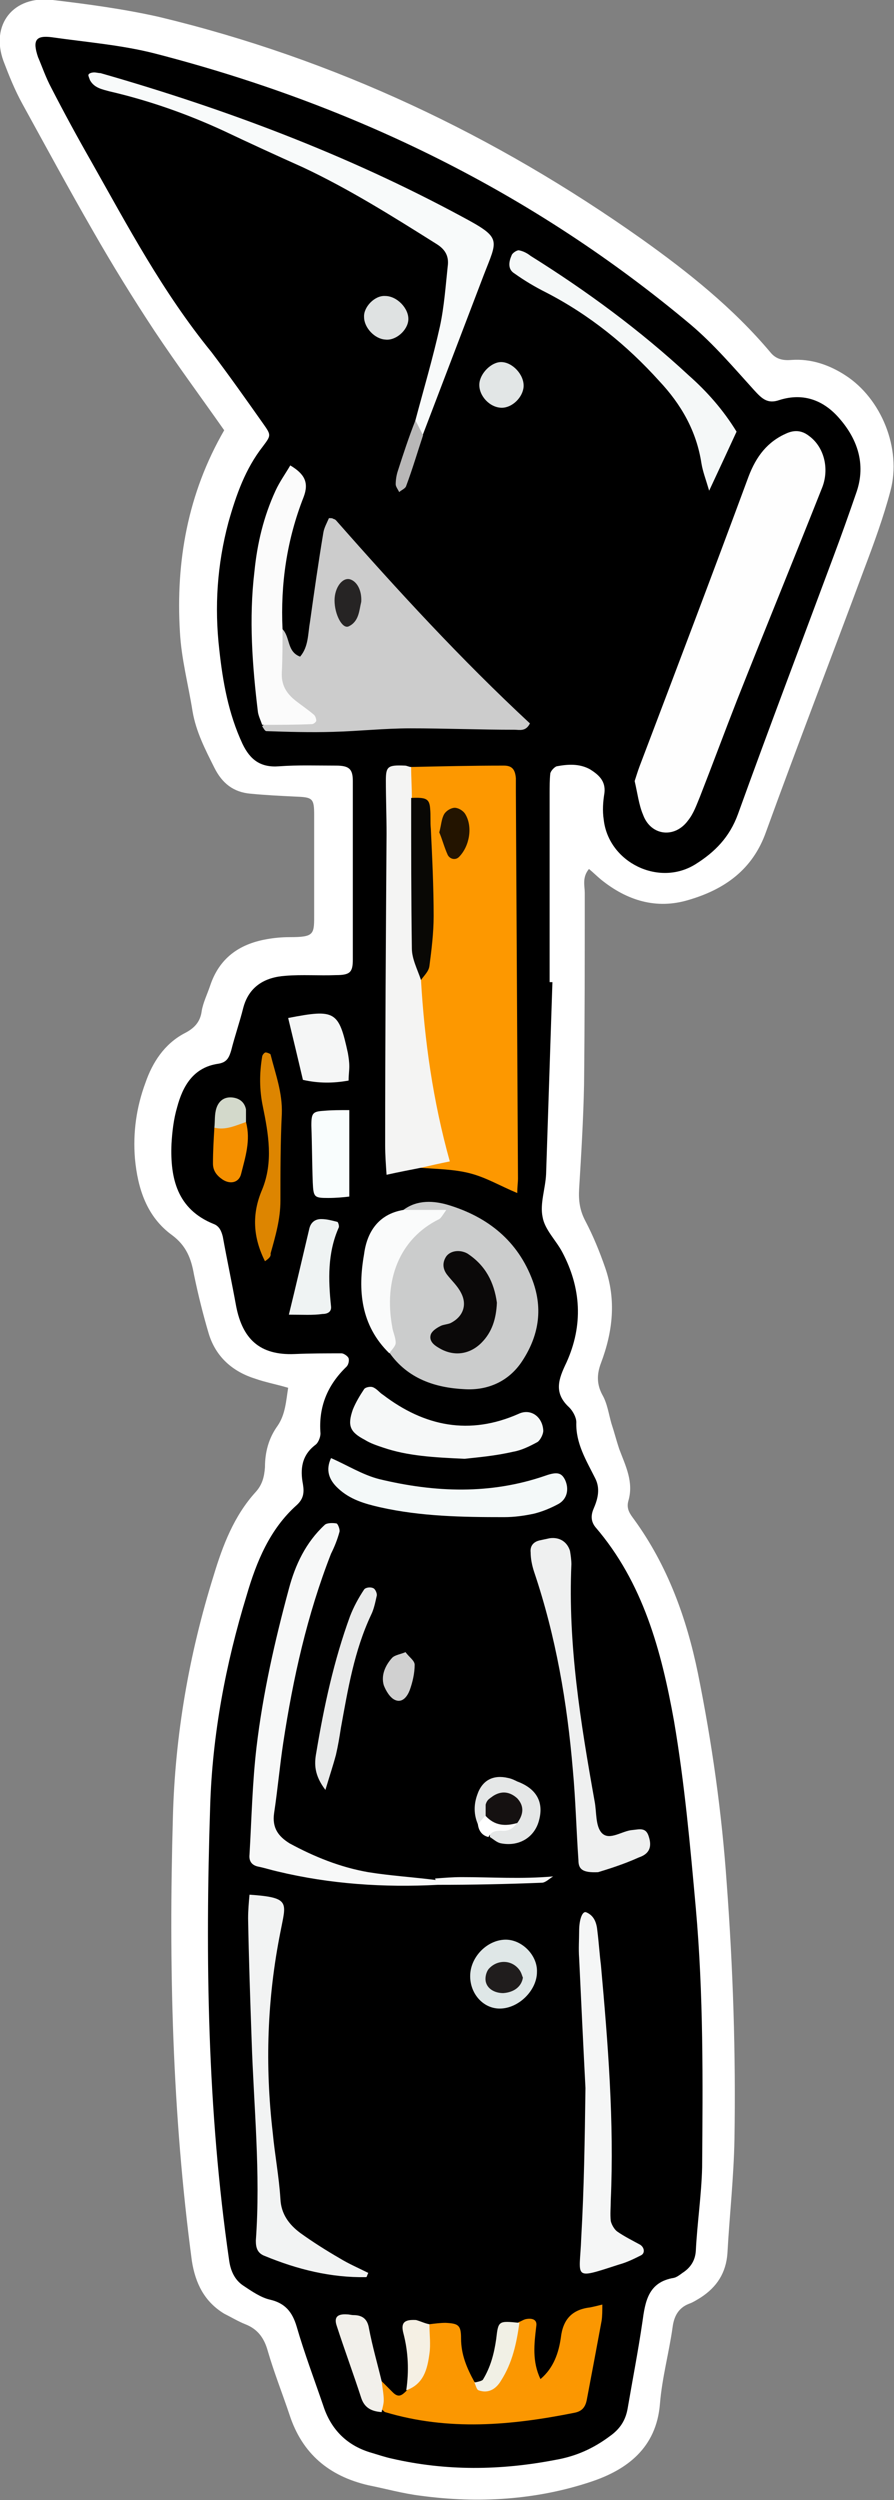 <?xml version="1.0" encoding="utf-8"?>
<!-- Generator: Adobe Illustrator 26.3.1, SVG Export Plug-In . SVG Version: 6.00 Build 0)  -->
<svg version="1.1" id="simplemech_xA0_arm_1" xmlns="http://www.w3.org/2000/svg" xmlns:xlink="http://www.w3.org/1999/xlink"
	 x="0px" y="0px" viewBox="0 0 127.2 355.6" style="enable-background:new 0 0 127.2 355.6;" xml:space="preserve">
<rect x="0" y="0" width="127.2" height="355.6" fill="#808080" stroke="none"/>
<style type="text/css">
	.st0{fill:#FFFFFF;}
	.st1{fill:#FD9800;}
	.st2{fill:#FEFEFE;}
	.st3{fill:#CCCCCC;}
	.st4{fill:#CBCCCC;}
	.st5{fill:#F8FAFA;}
	.st6{fill:#FB9701;}
	.st7{fill:#F4F4F3;}
	.st8{fill:#F7F8F8;}
	.st9{fill:#F2F3F3;}
	.st10{fill:#F5F6F6;}
	.st11{fill:#EFF0F0;}
	.st12{fill:#FBFBFB;}
	.st13{fill:#F5F8F8;}
	.st14{fill:#F6F8F8;}
	.st15{fill:#F4F9F9;}
	.st16{fill:#FAFBFB;}
	.st17{fill:#EAEBEB;}
	.st18{fill:#DD8500;}
	.st19{fill:#F9FDFD;}
	.st20{fill:#EFF3F3;}
	.st21{fill:#DFE7E7;}
	.st22{fill:#F2F0EB;}
	.st23{fill:#E5E7E7;}
	.st24{fill:#F59000;}
	.st25{fill:#E2E6E6;}
	.st26{fill:#DFE2E2;}
	.st27{fill:#F1F0E5;}
	.st28{fill:#F5F0E4;}
	.st29{fill:#D0D0D0;}
	.st30{fill:#D3D9CB;}
	.st31{fill:#B8B7B7;}
	.st32{fill:#090805;}
	.st33{fill:#231400;}
	.st34{fill:#262424;}
	.st35{fill:#0B0909;}
	.st36{fill:#201D1D;}
	.st37{fill:#151111;}
	.st38{fill:#869B9B;}
</style>
<g>
	<g>
		<path class="st0" d="M31.9,61.2c-3.3-4.7-6.7-9.3-9.9-14.1c-3.1-4.7-6-9.4-8.8-14.3c-3.4-5.9-6.7-12-10-18c-1.1-2-1.9-4-2.7-6.1
			c-1.9-5.2,1.4-9.4,7-8.7c5.1,0.6,10.2,1.3,15.1,2.4c25,6,47.8,16.8,68.7,31.6c6.6,4.7,13,9.8,18.3,16.1c0.8,1,1.8,1.2,3,1.1
			c2.8-0.2,5.4,0.7,7.7,2.2c5.1,3.3,8,10.4,6.4,16.4c-1,3.8-2.4,7.6-3.8,11.3c-4.6,12.4-9.4,24.8-13.9,37.2c-1.9,5.4-5.9,8.2-11,9.7
			c-4.6,1.4-8.8,0.1-12.5-2.9c-0.6-0.5-1.1-1-1.7-1.5c-1,1.2-0.6,2.4-0.6,3.4c0,9.1,0,18.2-0.1,27.3c-0.1,4.9-0.4,9.9-0.7,14.8
			c-0.1,1.7,0.1,3.1,0.9,4.6c1.1,2.1,2,4.3,2.8,6.6c1.6,4.6,1.1,9.1-0.6,13.6c-0.6,1.6-0.6,3,0.2,4.5c0.7,1.2,0.9,2.7,1.3,4.1
			c0.4,1.2,0.7,2.4,1.1,3.6c0.9,2.4,2.1,4.7,1.3,7.4c-0.3,1.1,0.2,1.8,0.8,2.6c4.8,6.6,7.5,14.1,9.1,21.9c2,9.9,3.4,19.8,4.1,29.9
			c0.9,12.1,1.3,24.2,1.1,36.4c-0.1,5.4-0.7,10.8-1,16.2c-0.2,2.8-1.5,4.8-3.8,6.3c-0.5,0.3-1.1,0.7-1.7,0.9
			c-1.5,0.6-2.1,1.8-2.3,3.3c-0.5,3.6-1.5,7.2-1.8,10.9c-0.5,6.3-4.7,9.4-9.8,11.1c-7.8,2.6-16,3.1-24.2,2c-2.5-0.3-5-1-7.5-1.5
			c-5.6-1.3-9.4-4.5-11.2-10c-1-3-2.2-6-3.1-9.1c-0.5-1.8-1.4-3.1-3.2-3.8c-1-0.4-2-1-3-1.5c-2.8-1.7-4.1-4.3-4.6-7.5
			c-2.8-21-3.3-42-2.7-63.1c0.3-11.7,2.3-23.2,5.8-34.4c1.3-4.3,2.9-8.5,6-11.9c0.9-1,1.2-2.1,1.3-3.5c0-2.1,0.5-4.1,1.8-5.9
			c1.1-1.6,1.2-3.5,1.5-5.4c-1.7-0.5-3.3-0.8-4.7-1.3c-3.2-1-5.6-3.1-6.6-6.4c-0.8-2.7-1.5-5.5-2.1-8.4c-0.4-2.3-1.1-4.1-3.1-5.6
			c-3.6-2.6-4.9-6.6-5.3-10.9c-0.3-3.7,0.2-7.3,1.5-10.8c1-2.9,2.7-5.5,5.5-7c1.4-0.7,2.3-1.6,2.5-3.2c0.2-1.2,0.8-2.4,1.2-3.6
			c1.3-3.9,4.1-5.9,8-6.6c1.1-0.2,2.2-0.3,3.3-0.3c3.6,0,3.5-0.4,3.5-3.4c0-4.6,0-9.3,0-13.9c0-2.5-0.2-2.6-2.8-2.7
			c-2.1-0.1-4.1-0.2-6.2-0.4c-2.5-0.2-4.1-1.5-5.2-3.7c-1.3-2.6-2.6-5.1-3.1-8c-0.6-3.8-1.6-7.5-1.8-11.3
			C25,79.9,26.7,70.2,31.9,61.2z"/>
		<path d="M78.6,139.7c-0.3,9.1-0.6,18.2-0.9,27.3c-0.1,2.1-0.9,4.2-0.5,6.1c0.3,1.8,1.9,3.3,2.8,5c2.7,5.1,3,10.4,0.6,15.7
			c-1.1,2.3-1.9,4.3,0.4,6.4c0.5,0.5,1,1.4,1,2.1c-0.1,3,1.4,5.4,2.7,8c0.7,1.4,0.4,2.8-0.2,4.2c-0.4,0.9-0.5,1.8,0.2,2.7
			c6.8,7.9,9.4,17.6,11.2,27.6c1.5,8.8,2.3,17.7,3.1,26.6c1.1,12.3,1,24.6,0.9,36.9c-0.1,4-0.7,7.9-0.9,11.9
			c-0.1,1.4-0.8,2.4-1.9,3.1c-0.4,0.3-0.8,0.6-1.2,0.7c-3.7,0.6-4.1,3.4-4.5,6.3c-0.6,4.1-1.4,8.2-2.1,12.3
			c-0.3,1.7-1.1,2.9-2.5,3.9c-2.4,1.8-4.9,2.9-7.8,3.4c-7.8,1.5-15.5,1.6-23.3-0.2c-0.9-0.2-1.8-0.5-2.8-0.8c-3.5-1-5.8-3.3-6.9-6.7
			c-1.3-3.8-2.7-7.5-3.8-11.3c-0.6-2-1.6-3.3-3.8-3.8c-1.3-0.3-2.6-1.2-3.8-2c-1.2-0.8-1.8-2.1-2-3.6c-3.1-21.4-3.4-43-2.7-64.5
			c0.3-10.2,2.2-20.3,5.2-30.1c1.4-4.8,3.3-9.4,7.1-12.8c1-0.9,1.1-1.8,0.9-3c-0.4-2.1-0.2-4.1,1.8-5.6c0.4-0.3,0.7-1.1,0.7-1.6
			c-0.3-3.8,1-6.9,3.7-9.5c0.3-0.3,0.4-0.9,0.3-1.2c-0.1-0.3-0.7-0.7-1-0.7c-2.2,0-4.5,0-6.7,0.1c-5,0.2-7.4-2.2-8.3-6.8
			c-0.6-3.3-1.3-6.6-1.9-9.9c-0.2-0.8-0.5-1.5-1.3-1.8c-5.2-2.1-6.2-6.5-6-11.4c0.1-1.7,0.3-3.5,0.8-5.2c0.8-3,2.3-5.7,5.9-6.2
			c1.2-0.2,1.5-0.9,1.8-1.9c0.5-2,1.2-4,1.7-6c0.8-3.1,3.1-4.4,6-4.6c2.4-0.2,4.8,0,7.2-0.1c2,0,2.4-0.4,2.4-2.2
			c0-8.5,0-16.9,0-25.4c0-1.7-0.5-2.2-2.4-2.2c-2.7,0-5.4-0.1-8.1,0.1c-2.6,0.2-4.1-0.9-5.2-3.2c-2-4.3-2.8-8.8-3.3-13.4
			c-0.7-6.1-0.3-12.1,1.3-18.1c1.1-3.9,2.4-7.6,4.9-10.8c1.2-1.6,1.2-1.6,0-3.3c-2.4-3.4-4.8-6.8-7.3-10.1
			C23.1,41.5,18.2,32.2,13,23c-2-3.5-3.9-7-5.7-10.5C6.5,11,6,9.5,5.4,8.1C4.6,5.7,5.1,5,7.4,5.3C12.3,6,17.3,6.4,22,7.6
			c28.3,7.3,53.9,19.8,76.3,38.6c3.3,2.8,6.1,6.1,9,9.3c1.1,1.2,1.9,2,3.6,1.4c3.5-1.1,6.4,0.1,8.6,2.7c2.5,2.9,3.7,6.4,2.4,10.3
			c-1.1,3.2-2.2,6.3-3.4,9.5c-4.5,12.1-9.1,24.2-13.5,36.4c-1.2,3.3-3.3,5.4-6,7.1c-5.2,3.3-12.4-0.2-13.1-6.3
			c-0.2-1.3-0.1-2.6,0.1-3.8c0.2-1.7-0.8-2.6-2.1-3.4c-1.5-0.8-3.1-0.7-4.7-0.4c-0.3,0.1-0.8,0.6-0.9,1c-0.1,0.9-0.1,1.9-0.1,2.9
			c0,8.9,0,17.9,0,26.8C78.3,139.7,78.5,139.7,78.6,139.7z"/>
		<path class="st1" d="M58.3,109.1c4.5-0.1,8.9-0.2,13.4-0.2c1.2,0,1.6,0.6,1.7,1.8c0,0.6,0,1.3,0,1.9c0.1,18.3,0.2,36.7,0.3,55
			c0,0.6-0.1,1.2-0.1,2.1c-2.4-1-4.4-2.2-6.7-2.8c-2.3-0.6-4.7-0.6-7.1-0.8c2.1-2.6,1.8-5.5,1.1-8.6c-1.2-5.9-2.3-11.9-2.2-18
			c3.5-6.4,0.6-13.1,1.1-19.6c0.2-2.3,0.4-4.8-2.1-6.4C57.1,111.9,57,110.4,58.3,109.1z"/>
		<path class="st2" d="M90.3,111.1c0.2-0.6,0.4-1.3,0.7-2.1c5.2-13.7,10.4-27.4,15.5-41.2c1.1-2.9,2.7-5,5.5-6.2
			c1.2-0.5,2.2-0.3,3.1,0.4c2.2,1.6,2.9,4.7,1.9,7.3c-4,10.1-8.1,20.1-12.1,30.2c-1.8,4.6-3.5,9.2-5.3,13.8
			c-0.5,1.2-0.9,2.4-1.7,3.4c-1.9,2.6-5.3,2.2-6.4-0.8C90.9,114.5,90.7,112.8,90.3,111.1z"/>
		<path class="st3" d="M40.2,89.5c1.1,1.1,0.6,3.2,2.5,3.9c1.2-1.4,1.1-3.2,1.4-4.9c0.6-4.3,1.2-8.5,1.9-12.7
			c0.1-0.7,0.5-1.4,0.8-2.1c0.4,0,0.5,0,0.6,0.1c0.1,0,0.3,0.1,0.4,0.2c8.8,10,17.8,19.8,27.6,28.9c-0.6,1.2-1.5,0.9-2.2,0.9
			c-4.9,0-9.9-0.2-14.8-0.2c-3.7,0-7.3,0.4-11,0.5c-3.2,0.1-6.4,0-9.5-0.1c-0.2,0-0.4-0.4-0.6-0.7c1.5-1.5,3.5-1.1,5.4-1.3
			C38.3,97.5,37.7,94.5,40.2,89.5z"/>
		<path class="st4" d="M57.4,172.1c2-1.5,4.4-1.3,6.4-0.7c5.6,1.7,9.9,5.1,12,10.8c1.5,4.1,0.8,7.9-1.5,11.4c-1.9,2.9-4.9,4.2-8.2,4
			c-4.2-0.2-8.1-1.5-10.7-5.2c-0.2-2.7-1.3-5.2-1.1-8c0.5-5.7,2.7-10.1,8.5-12C60.8,173.2,59,173.9,57.4,172.1z"/>
		<path class="st5" d="M59.1,59.8c1.2-4.5,2.5-8.9,3.5-13.4c0.6-2.8,0.8-5.7,1.1-8.5c0.2-1.4-0.3-2.4-1.6-3.2
			c-6.2-3.9-12.4-7.8-19-10.9c-3.8-1.7-7.5-3.4-11.3-5.2c-5.2-2.4-10.6-4.3-16.2-5.6c-1.1-0.3-2.2-0.5-2.8-1.6
			c-0.1-0.3-0.3-0.7-0.2-0.8c0.1-0.2,0.5-0.3,0.8-0.3c0.3,0,0.6,0.1,0.9,0.1c17.8,5.1,35.1,11.6,51.4,20.4c5.8,3.1,5.1,3.2,3.1,8.4
			c-2.9,7.6-5.8,15.2-8.7,22.8C58.3,62,58.9,60.8,59.1,59.8z"/>
		<path class="st6" d="M54.3,338.7c0.5,0.5,1.1,1.1,1.6,1.6c0.8,0.8,1.3,0.4,1.9-0.2c2.8-2.6,1.1-6.7,3.3-9.5
			c0.8-0.1,1.6-0.2,2.3-0.2c1.8,0.1,2.2,0.3,2.2,2.2c0,2.3,0.8,4.2,1.9,6.2c2.6,1.2,2.8-1.2,3.6-2.5c1.2-1.9,0.8-4.5,2.7-6
			c0.3-0.1,0.6-0.3,0.9-0.4c0.8-0.2,1.8-0.1,1.6,1c-0.3,2.5-0.6,5,0.6,7.5c1.9-1.6,2.6-3.8,2.9-5.9c0.3-2.6,1.6-4,4.2-4.3
			c0.5-0.1,0.9-0.2,1.7-0.4c0,0.9,0,1.6-0.1,2.3c-0.7,3.8-1.4,7.5-2.1,11.2c-0.2,1.1-0.7,1.7-1.8,1.9c-9,1.8-17.9,2.6-26.9-0.1
			c-0.1,0-0.2-0.2-0.4-0.3C53.9,341.6,53,340.2,54.3,338.7z"/>
		<path class="st7" d="M59.9,139.4c0.5,8.6,1.7,17.2,4.1,25.8c-1.5,0.3-2.8,0.6-4.1,0.9c-1.5,0.3-3.1,0.6-4.9,1
			c-0.1-1.5-0.2-2.8-0.2-4.2c0-14.8,0.1-29.5,0.2-44.3c0-2.5-0.1-5.1-0.1-7.6c0-2,0.3-2.2,2.7-2.1c0.3,0,0.6,0.2,0.9,0.2
			c0,1.5,0.1,2.9,0.1,4.4c1.1,1.1,1.2,2.6,1.2,4C59.6,124.8,59.9,132.1,59.9,139.4z"/>
		<path class="st8" d="M62.3,268.1c-7.7,0.4-15.3-0.1-22.8-1.9c-0.9-0.2-1.8-0.5-2.8-0.7c-0.9-0.2-1.3-0.8-1.2-1.7
			c0.3-5.1,0.4-10.2,1-15.3c0.9-7.6,2.6-15.1,4.6-22.5c0.9-3.4,2.4-6.6,5.1-9.1c0.3-0.3,1.2-0.3,1.7-0.2c0.2,0.1,0.5,0.9,0.4,1.2
			c-0.3,1.1-0.7,2.1-1.2,3.1c-3.4,8.7-5.4,17.7-6.8,26.9c-0.5,3.3-0.8,6.7-1.3,10c-0.3,2.1,0.6,3.3,2.2,4.3
			c3.5,1.9,7.2,3.4,11.2,4.1c3.1,0.5,6.3,0.7,9.5,1.1C62.4,267.4,62.5,267.6,62.3,268.1z"/>
		<path class="st9" d="M35.5,269.5c5.9,0.4,5.2,1.1,4.4,5.3c-1.9,9.5-2.2,19-1.1,28.5c0.3,3.2,0.9,6.3,1.1,9.5
			c0.1,2.1,1.2,3.6,2.8,4.8c1.8,1.3,3.7,2.5,5.6,3.6c1.3,0.8,2.7,1.4,4.1,2.1c-0.2,0.4-0.2,0.6-0.3,0.6c-5,0.1-9.8-1.1-14.4-3
			c-1.1-0.4-1.3-1.2-1.3-2.2c0.7-9.6-0.3-19.1-0.6-28.6c-0.2-5.7-0.4-11.5-0.5-17.2C35.3,271.7,35.4,270.6,35.5,269.5z"/>
		<path class="st10" d="M83.3,297c-0.3-5.8-0.6-12.1-0.9-18.5c-0.1-1.3,0-2.6,0-3.8c0-1.8,0.5-2.9,1-2.7c1.2,0.5,1.5,1.6,1.6,2.7
			c0.2,1.6,0.3,3.2,0.5,4.8c1,11.1,1.9,22.3,1.4,33.5c0,1-0.1,1.9,0,2.9c0.1,0.5,0.5,1.2,0.9,1.5c1,0.7,2.2,1.3,3.3,1.9
			c0.6,0.4,0.7,1.2,0.1,1.5c-1,0.5-2,1-3.1,1.3c-6.8,2.2-5.6,2-5.4-3.8C83.1,311.3,83.2,304.4,83.3,297z"/>
		<path class="st11" d="M85.1,266.3c-2.2,0.1-2.8-0.4-2.8-1.7c-0.3-4.3-0.4-8.6-0.8-12.9c-0.8-9.5-2.4-18.9-5.5-28.1
			c-0.3-0.9-0.5-1.9-0.5-2.8c-0.1-0.9,0.4-1.5,1.3-1.7c0.5-0.1,0.9-0.2,1.4-0.3c1.4-0.2,2.5,0.5,2.9,1.8c0.1,0.6,0.2,1.3,0.2,1.9
			c-0.5,11.4,1.3,22.5,3.3,33.7c0.3,1.5,0.1,3.5,1,4.5c1.1,1.2,2.9-0.3,4.4-0.4c1-0.1,1.9-0.4,2.3,0.9c0.5,1.5,0.1,2.5-1.4,3
			C88.7,265.2,86.4,265.9,85.1,266.3z"/>
		<path class="st12" d="M40.2,89.5c0,2,0,4.1-0.1,6.1c-0.1,1.8,0.6,3,2,4.1c0.9,0.7,1.8,1.3,2.6,2c0.2,0.2,0.3,0.6,0.3,0.8
			c0,0.2-0.4,0.5-0.6,0.5c-2.4,0.1-4.7,0.1-7.1,0.1c-0.2-0.6-0.5-1.2-0.6-1.8c-0.8-6.6-1.3-13.3-0.5-20c0.4-4,1.3-7.8,3-11.5
			c0.6-1.3,1.4-2.4,2.1-3.6c2,1.2,2.7,2.4,1.9,4.5C40.8,76.8,39.9,83.1,40.2,89.5z"/>
		<path class="st13" d="M104.8,61.4c-1.2,2.6-2.4,5.2-3.9,8.4c-0.5-1.7-0.9-2.7-1.1-3.9c-0.7-4.6-2.9-8.4-6-11.7
			c-4.6-5.1-9.9-9.4-16.1-12.6c-1.6-0.8-3.1-1.7-4.5-2.7c-1-0.6-0.8-1.7-0.4-2.6c0.1-0.3,0.7-0.7,1-0.7c0.6,0.1,1.2,0.4,1.7,0.8
			c8,5,15.6,10.6,22.5,17C100.6,55.7,102.9,58.3,104.8,61.4z"/>
		<path class="st14" d="M66.1,207.5c-4.4-0.2-8.1-0.4-11.6-1.6c-0.9-0.3-1.8-0.6-2.6-1.1c-2.1-1.1-2.5-2-1.7-4.3c0.4-1,1-2,1.6-2.9
			c0.2-0.3,0.9-0.4,1.2-0.3c0.6,0.2,1,0.8,1.5,1.1c5.9,4.5,12.3,5.8,19.3,2.7c1.7-0.8,3.4,0.4,3.5,2.4c0,0.5-0.4,1.3-0.8,1.6
			c-1.1,0.6-2.3,1.2-3.5,1.4C70.4,207.1,67.9,207.3,66.1,207.5z"/>
		<path class="st15" d="M47.1,207.4c2.3,1,4.5,2.4,6.9,3c7.9,1.9,15.8,2.2,23.6-0.5c1.7-0.6,2.3-0.4,2.8,0.6
			c0.6,1.3,0.3,2.7-0.9,3.4c-1.1,0.6-2.3,1.1-3.5,1.4c-1.4,0.3-2.8,0.5-4.3,0.5c-5.9,0-11.8-0.1-17.6-1.4c-2.2-0.5-4.3-1.1-6-2.7
			C46.8,210.5,46.3,209.1,47.1,207.4z"/>
		<path class="st16" d="M57.4,172.1c1.9,0,3.8,0,6.1,0c-0.5,0.7-0.7,1.1-1,1.3c-5.7,2.8-7.9,8.7-6.7,15.3c0.1,0.8,0.5,1.5,0.5,2.3
			c0,0.5-0.6,1-0.9,1.5c-4.1-4-4.5-9-3.6-14.1C52.2,175.3,53.8,172.7,57.4,172.1z"/>
		<path class="st17" d="M46.3,254.6c-1.6-2.1-1.6-3.7-1.3-5.3c1.1-6.6,2.5-13.1,4.8-19.4c0.5-1.3,1.2-2.6,2-3.8
			c0.2-0.3,0.9-0.4,1.3-0.2c0.3,0.1,0.6,0.8,0.5,1.1c-0.2,0.9-0.4,1.9-0.8,2.7c-2.4,5.1-3.3,10.6-4.3,16.1c-0.2,1.3-0.4,2.5-0.7,3.8
			C47.4,251.1,46.9,252.6,46.3,254.6z"/>
		<path class="st18" d="M37.7,179.4c-1.7-3.4-1.9-6.7-0.4-10.2c1.6-3.9,0.9-7.9,0.1-11.8c-0.5-2.4-0.5-4.7-0.1-7.1
			c0-0.2,0.3-0.6,0.5-0.6c0.2,0,0.7,0.2,0.7,0.3c0.7,2.8,1.7,5.4,1.6,8.4c-0.2,4.1-0.2,8.3-0.2,12.4c0,2.6-0.7,5-1.4,7.5
			C38.6,178.8,38.1,179.1,37.7,179.4z"/>
		<path class="st10" d="M43.1,153.6c-0.7-3-1.4-5.9-2.1-8.8c6.7-1.3,7.2-1,8.5,5c0.1,0.6,0.2,1.2,0.2,1.9c0,0.6-0.1,1.2-0.1,2
			C47.4,154.1,45.3,154.1,43.1,153.6z"/>
		<path class="st19" d="M49.7,157.9c0,4.1,0,8,0,12.3c-0.8,0.1-1.9,0.2-3,0.2c-2,0-2.1-0.1-2.2-2.2c-0.1-2.7-0.1-5.4-0.2-8.1
			c0-1.8,0.2-2,1.8-2.1C47.2,157.9,48.3,157.9,49.7,157.9z"/>
		<path class="st20" d="M41.1,187c1.1-4.5,2-8.4,2.9-12.2c0.2-0.9,0.8-1.4,1.7-1.4c0.8,0,1.5,0.2,2.3,0.4c0.1,0,0.3,0.6,0.2,0.8
			c-1.6,3.6-1.5,7.4-1.1,11.2c0.1,0.8-0.5,1.1-1.2,1.1C44.5,187.1,43.1,187,41.1,187z"/>
		<path class="st21" d="M76.4,280.5c0,2.6-2.6,5.2-5.3,5.2c-2.4,0-4.3-2.2-4.2-4.8c0.1-2.6,2.4-4.9,4.9-5
			C74.2,275.8,76.5,278.1,76.4,280.5z"/>
		<path class="st22" d="M54.3,338.7c0.1,0.9,0.3,1.8,0.3,2.7c0,0.6-0.2,1.1-0.3,1.7c-1.3-0.1-2.4-0.5-2.9-2
			c-1.1-3.4-2.4-6.9-3.5-10.3c-0.4-1.2,0.1-1.7,1.5-1.6c0.3,0,0.6,0.1,0.9,0.1c1.3,0,2,0.6,2.2,1.9C53,333.8,53.7,336.2,54.3,338.7z
			"/>
		<path class="st23" d="M68,259.5c-0.6-1.4-0.6-2.8-0.1-4.2c0.7-2.1,2.3-2.9,4.4-2.4c0.5,0.1,0.9,0.3,1.3,0.5c2.7,1,3.8,2.9,3.1,5.5
			c-0.6,2.4-2.8,3.8-5.4,3.3c-0.6-0.1-1.1-0.6-1.6-0.9c-0.1-1.9,2-1.6,2.7-2.7c0.6-1.4,0-2-1.4-2.1c-0.5,0.1-0.9,0.4-1.1,0.9
			c-0.2,0.5-0.3,1-0.5,1.5C69.1,259.4,68.7,259.7,68,259.5z"/>
		<path class="st24" d="M35,159.6c0.7,2.6-0.1,5-0.7,7.4c-0.3,1.2-1.5,1.5-2.6,0.8c-0.9-0.6-1.4-1.3-1.4-2.3c0-1.7,0.1-3.4,0.2-5.1
			C31.9,159.5,33.3,158.6,35,159.6z"/>
		<path class="st25" d="M74.5,55c-0.1,1.5-1.6,3-3.1,3c-1.7,0-3.3-1.7-3.2-3.4c0.1-1.5,1.7-3.1,3.1-3.1C72.9,51.5,74.6,53.3,74.5,55
			z"/>
		<path class="st26" d="M54.8,42.1c1.7,0,3.4,1.8,3.3,3.4c-0.1,1.5-1.8,3-3.3,2.8c-1.5-0.1-3-1.7-3-3.2C51.7,43.7,53.3,42,54.8,42.1
			z"/>
		<path class="st27" d="M73.9,330.4c-0.4,2.9-1,5.7-2.6,8.2c-0.7,1.2-1.8,1.9-3.2,1.4c-0.3-0.1-0.4-0.7-0.6-1.1
			c0.4-0.1,1-0.2,1.2-0.4c1.1-1.8,1.6-3.7,1.9-5.8C70.9,330.1,70.9,330.1,73.9,330.4z"/>
		<path class="st28" d="M61.1,330.6c0,1.4,0.2,2.9,0,4.2c-0.3,2.2-0.8,4.3-3.3,5.2c0.4-2.7,0.3-5.4-0.4-8.1c-0.4-1.5,0.1-2,1.8-1.9
			C59.9,330.2,60.5,330.5,61.1,330.6z"/>
		<path class="st29" d="M57.7,235c0.5,0.7,1.3,1.2,1.3,1.8c0,1.2-0.3,2.5-0.7,3.6c-0.3,0.8-1,1.9-2.1,1.4c-0.7-0.3-1.3-1.3-1.6-2.1
			c-0.4-1.4,0.2-2.8,1.2-3.9C56.2,235.4,57,235.3,57.7,235z"/>
		<path class="st30" d="M35,159.6c-1.5,0.5-2.9,1.2-4.5,0.8c0.1-0.9,0-1.9,0.3-2.8c0.3-0.9,1-1.6,2.2-1.5c1.1,0.1,1.8,0.7,2,1.7
			C35,158.4,35,159,35,159.6z"/>
		<path class="st31" d="M59.1,59.8c0.4,0.7,0.7,1.4,1.1,2.1c-0.8,2.4-1.5,4.8-2.4,7.2c-0.1,0.4-0.7,0.6-1,0.9
			c-0.2-0.4-0.5-0.8-0.5-1.1c0-0.6,0.1-1.3,0.3-1.9C57.4,64.5,58.2,62.1,59.1,59.8z"/>
		<path class="st8" d="M62.3,268.1c-0.1-0.3-0.3-0.6-0.4-0.9c1.3-0.1,2.5-0.2,3.8-0.2c4.3,0,8.5,0.3,13-0.1
			c-0.5,0.3-1.1,0.9-1.6,0.9C72.1,268,67.2,268.1,62.3,268.1z"/>
		<path class="st0" d="M68,259.5c0.3-0.4,0.7-0.8,1-1.2c1.7-0.3,3.2-0.1,4.5,1c-0.5,0.9-1.3,1.2-2.2,1.1c-0.8,0-1.4,0.1-1.8,0.9
			C68.6,261.1,68.1,260.4,68,259.5z"/>
		<path class="st32" d="M59.9,139.4c-0.5-1.5-1.3-3-1.3-4.5c-0.1-7.1-0.1-14.3-0.1-21.4c2.1-0.1,2.6,0.1,2.7,1.5
			c0.1,1,0,1.9,0.1,2.9c0.2,4.1,0.4,8.3,0.4,12.4c0,2.4-0.3,4.8-0.6,7.1C61,138.2,60.3,138.8,59.9,139.4z"/>
		<path class="st33" d="M62.5,118.4c0.3-1.1,0.3-1.9,0.7-2.6c0.3-0.5,1-0.9,1.5-0.9c0.5,0,1.2,0.4,1.5,0.9c1.1,1.8,0.6,4.6-0.9,6.1
			c-0.5,0.5-1.3,0.3-1.6-0.3C63.2,120.5,62.9,119.3,62.5,118.4z"/>
		<path class="st34" d="M51.4,85.6c-0.3,1.2-0.3,2.8-1.8,3.5c-0.9,0.4-2-1.7-2-3.7c0-1.8,1.1-3.3,2.2-3C50.8,82.7,51.5,84,51.4,85.6
			z"/>
		<path class="st35" d="M70.7,185.3c-0.1,2.3-0.7,4.2-2.2,5.7c-1.7,1.7-4,2-6.1,0.7c-0.7-0.4-1.4-1-1.1-1.9c0.2-0.5,0.8-0.9,1.4-1.2
			c0.4-0.2,0.9-0.2,1.4-0.4c1.8-0.9,2.4-2.6,1.5-4.3c-0.5-1-1.3-1.7-2-2.6c-0.6-0.8-0.7-1.7-0.1-2.6c0.6-0.8,1.9-1,3-0.4
			C69.1,180,70.3,182.4,70.7,185.3z"/>
		<path class="st36" d="M74.4,281.3c-0.2,1.3-1.3,2.1-2.8,2.2c-1.2,0-2.3-0.6-2.5-1.7c-0.1-0.6,0.1-1.3,0.4-1.7
			c1.2-1.4,3.3-1.4,4.4,0.1C74.2,280.6,74.3,281.1,74.4,281.3z"/>
		<path class="st37" d="M73.6,259.3c-1.7,0.5-3.2,0.4-4.5-1c0-0.5,0-1.1,0-1.6c0.1-0.4,0.3-0.7,0.6-0.9c0.1-0.1,0.3-0.2,0.4-0.3
			c1.2-0.8,2.4-0.7,3.5,0.3C74.7,257,74.4,258.2,73.6,259.3z"/>
		<path class="st38" d="M69.7,255.8c-0.2,0.3-0.4,0.6-0.6,0.9C69.3,256.4,69.5,256.1,69.7,255.8z"/>
	</g>
</g>
</svg>
